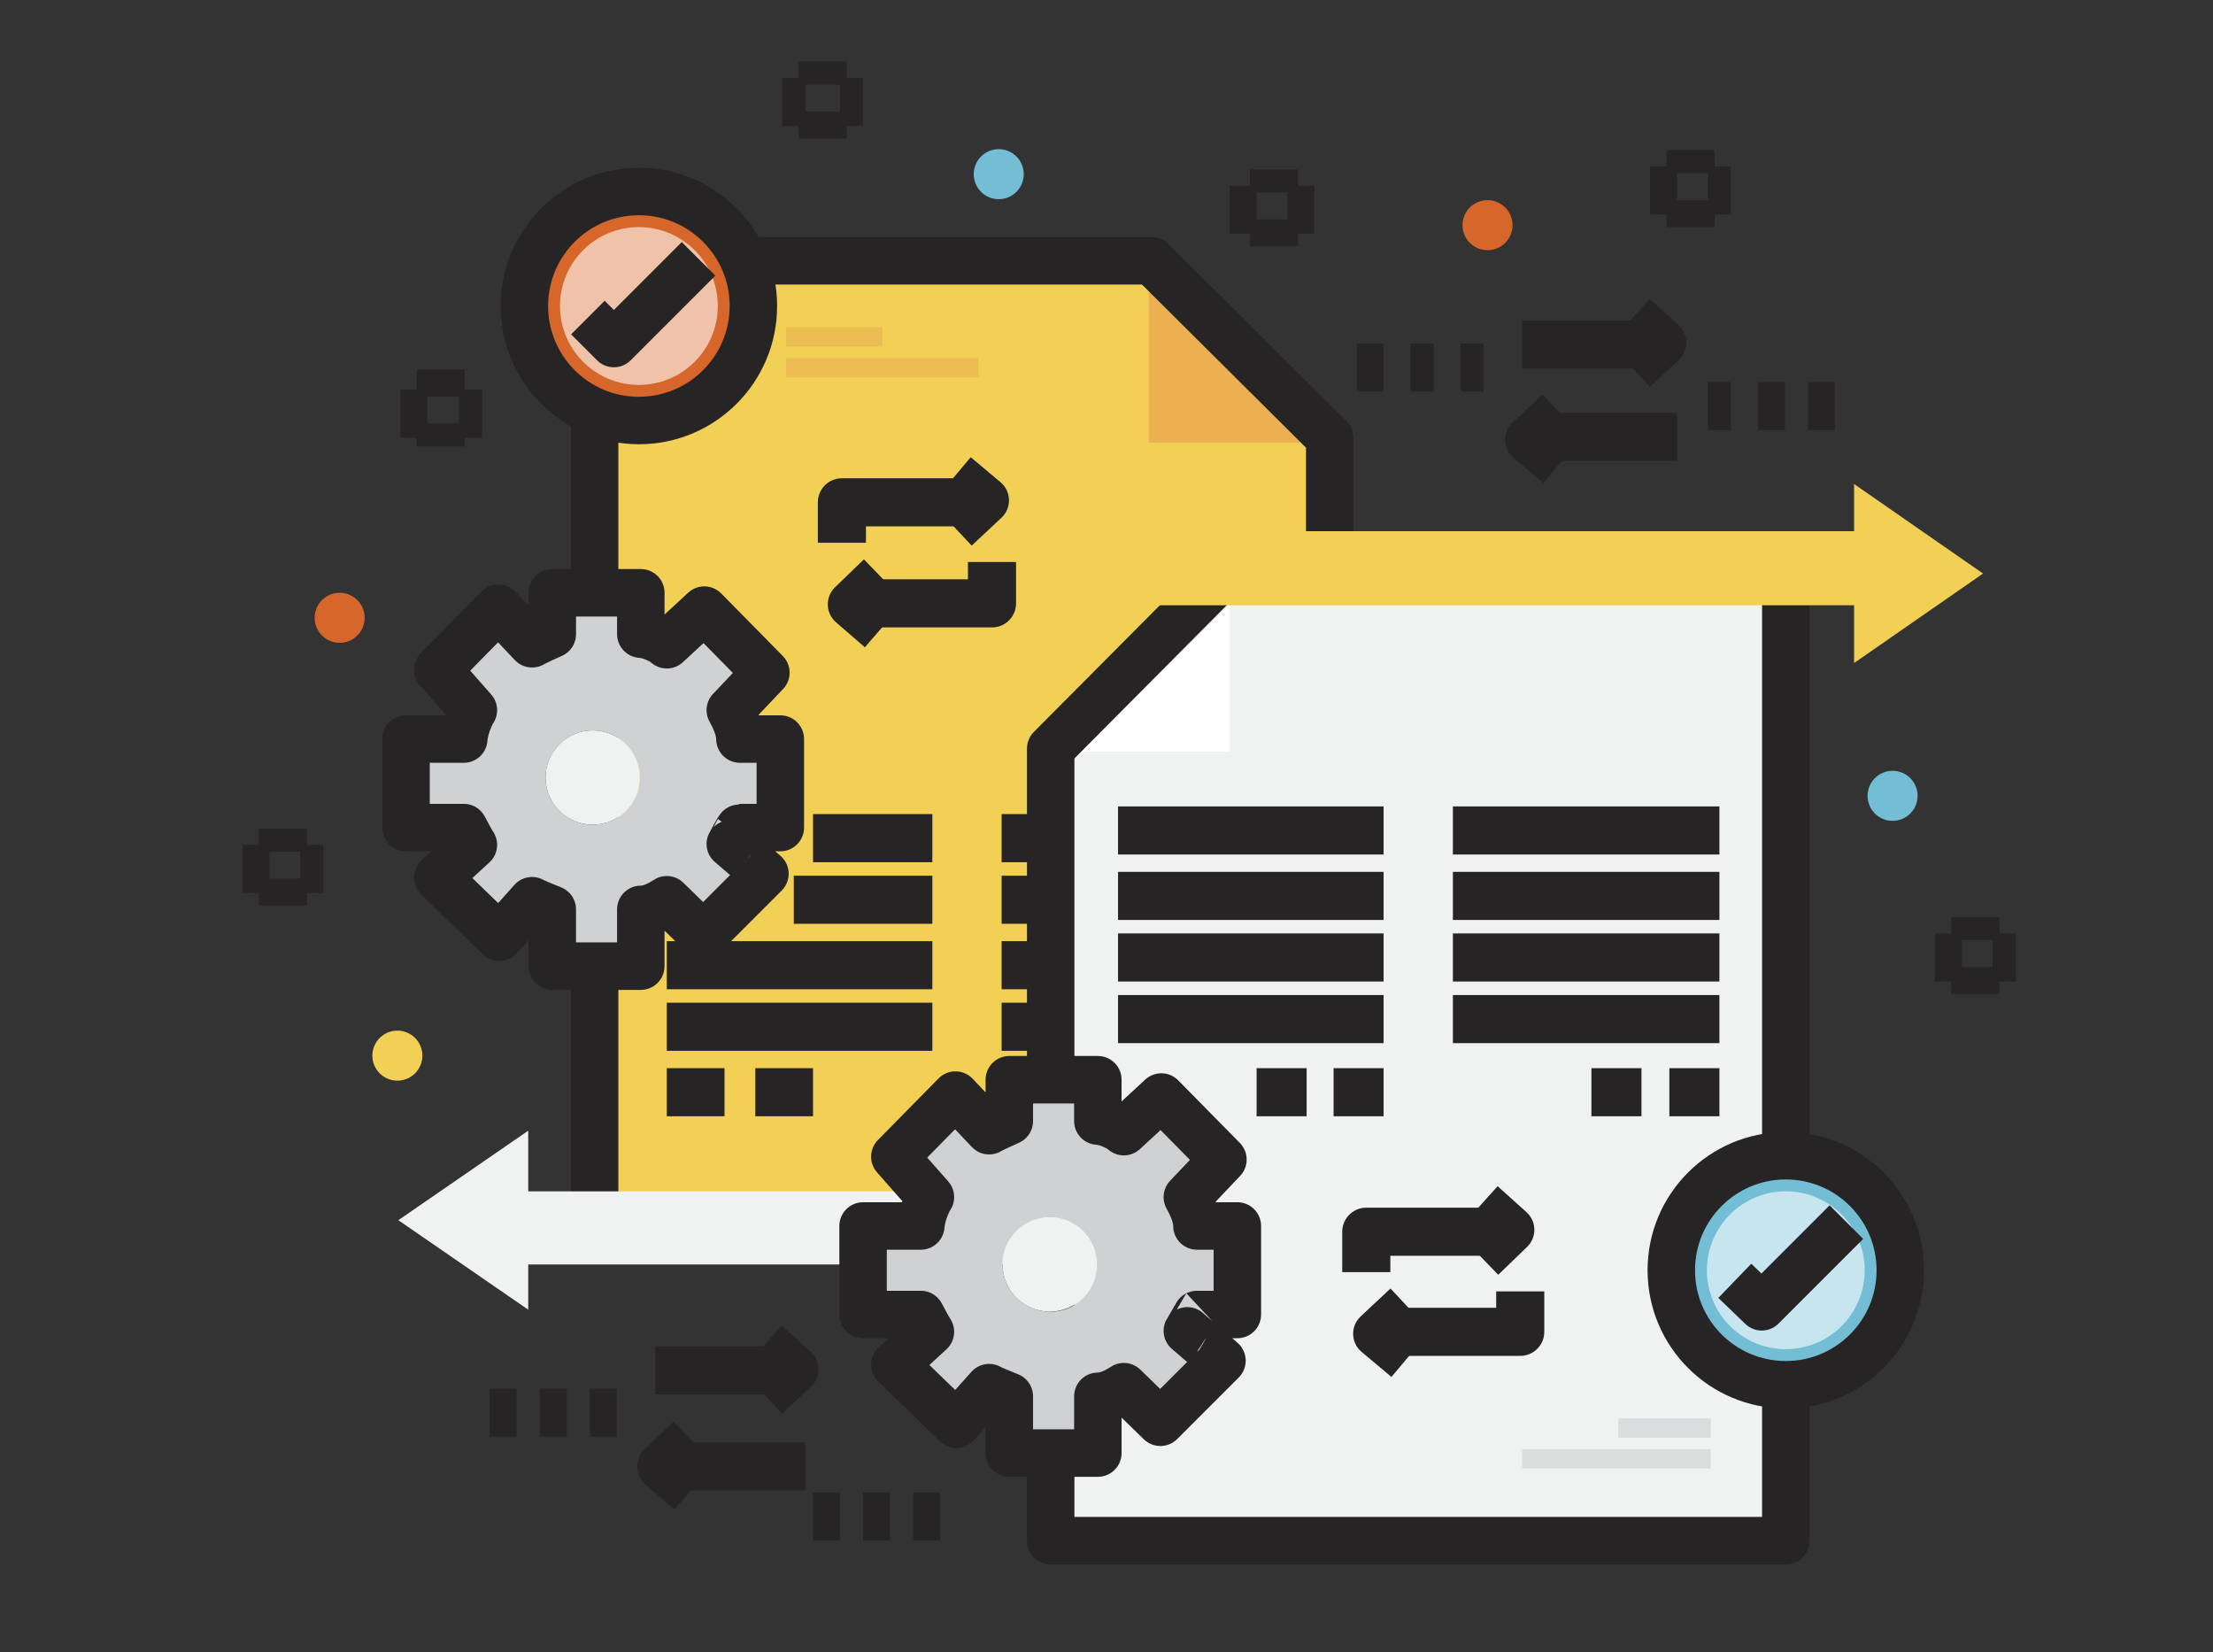 <?xml version="1.0" encoding="utf-8"?>
<!-- Generator: Adobe Illustrator 21.0.0, SVG Export Plug-In . SVG Version: 6.00 Build 0)  -->
<svg version="1.1" xmlns="http://www.w3.org/2000/svg" xmlns:xlink="http://www.w3.org/1999/xlink" x="0px" y="0px"
	 viewBox="0 0 230 171.7" style="enable-background:new 0 0 230 171.7;" xml:space="preserve">
<rect x="0" y="0" width="230" height="171.7" fill="#333333" stroke="none"/>
<style type="text/css">
	.st0{fill:#00BDC8;}
	.st1{fill:#142743;}
	.st2{fill:#22344E;}
	.st3{fill:#FFFFFF;}
	.st4{fill:#F9D53D;}
	.st5{fill:#CF7718;}
	.st6{fill:#023859;}
	.st7{fill:#00A5AF;}
	.st8{fill:#B7BCBC;}
	.st9{fill:#DEDEDE;}
	.st10{fill:#051A37;}
	.st11{opacity:0.3;fill:#051A37;}
	.st12{fill:#EAEAEA;}
	.st13{fill:#898D8D;}
	.st14{fill:#A4D8E5;}
	.st15{fill:none;stroke:#FFFFFF;stroke-miterlimit:10;}
	.st16{opacity:0.2;fill:#22344E;}
	.st17{fill:#CCCCCC;}
	.st18{fill:#DBDBDB;}
	.st19{fill:#BCBCBC;}
	.st20{fill:#D1D1D1;}
	.st21{fill:#FFFFFF;stroke:#000000;stroke-width:0.25;stroke-miterlimit:10;}
	.st22{fill:#ED391B;}
	.st23{fill:#5ACE1D;}
	.st24{fill:none;stroke:#000000;stroke-width:0.25;stroke-miterlimit:10;}
	.st25{fill:#F2D055;}
	.st26{fill:#EBBD52;}
	.st27{fill:#EBB151;}
	.st28{fill:none;stroke:#272425;stroke-width:4.932;stroke-linejoin:round;stroke-miterlimit:10;}
	.st29{fill:none;stroke:#272425;stroke-width:5;stroke-linejoin:round;stroke-miterlimit:10;}
	.st30{fill:#F0F1F1;}
	.st31{fill:#DBDCDD;}
	.st32{fill:#CFD1D2;}
	.st33{fill:#73BED5;}
	.st34{opacity:0.6;}
	.st35{fill:#D66629;}
	.st36{fill:#F1F1F1;}
</style>
<g id="BACKGROUND">
</g>
<g id="OBJECTS">
	<g id="Favoritos">
	</g>
	<g id="Favoritos_1_">
	</g>
	<g id="Favoritos_2_">
	</g>
	<g>
		<g>
			<g>
				<polygon class="st25" points="138.2,45.5 138.2,127.9 61.8,127.9 61.8,27.1 119.7,27.1 				"/>
			</g>
			<g>
				<rect x="81.7" y="34" class="st26" width="10" height="2"/>
				<rect x="81.7" y="37.2" class="st26" width="20" height="2"/>
			</g>
			<polygon class="st27" points="119.4,46 138.2,46 119.4,27.1 			"/>
			<g>
				<polygon class="st28" points="119.7,27.1 61.8,27.1 61.8,127.9 138.2,127.9 138.2,45.5 				"/>
			</g>
			<g>
				<line class="st29" x1="84.5" y1="87.1" x2="96.9" y2="87.1"/>
				<line class="st29" x1="82.5" y1="93.5" x2="96.9" y2="93.5"/>
				<line class="st29" x1="69.3" y1="100.3" x2="96.9" y2="100.3"/>
				<line class="st29" x1="69.3" y1="106.7" x2="96.9" y2="106.7"/>
				<line class="st29" x1="104.1" y1="87.1" x2="131.8" y2="87.1"/>
				<line class="st29" x1="104.1" y1="93.5" x2="131.8" y2="93.5"/>
				<line class="st29" x1="104.1" y1="100.3" x2="131.8" y2="100.3"/>
				<line class="st29" x1="104.1" y1="106.7" x2="131.8" y2="106.7"/>
			</g>
			<line class="st29" x1="69.3" y1="113.5" x2="75.3" y2="113.5"/>
			<line class="st29" x1="78.5" y1="113.5" x2="84.5" y2="113.5"/>
		</g>
		<g>
			<g>
				<polygon class="st30" points="109.2,77.8 109.2,160.1 185.6,160.1 185.6,59.3 127.6,59.3 				"/>
			</g>
			<polygon class="st3" points="127.8,78.1 109.2,78.1 127.8,59.3 			"/>
			<g>
				<polygon class="st28" points="127.6,59.3 185.6,59.3 185.6,160.1 109.2,160.1 109.2,77.8 				"/>
			</g>
			<rect x="168.2" y="147.4" class="st31" width="9.6" height="2"/>
			<rect x="158.2" y="150.6" class="st31" width="19.6" height="2"/>
		</g>
		<g>
			<g>
				<polygon class="st30" points="54.9,123.8 54.9,117.5 41.4,126.8 54.9,136.1 54.9,131.4 118.6,131.4 118.6,123.8 				"/>
			</g>
		</g>
		<g>
			<g>
				<polygon class="st25" points="192.7,62.9 192.7,68.9 206.1,59.6 192.7,50.3 192.7,55.2 109.4,55.2 109.4,62.9 				"/>
			</g>
		</g>
		<g>
			<g id="XMLID_164_">
				<g>
					<path class="st32" d="M128.6,127.4v9.2h-4.2c0,0-1,1.7-1,1.8l3.6,3.1l-6.4,6.4l-3.8-3.7c-0.1,0.1-1.3,1-2.7,1v5.9h-9.2v-5.9
						c0,0-2-0.9-2.1-0.9l-3.4,3.8l-6.4-6.2l3.7-3.4c-0.1-0.1-1-1.8-1-1.8h-6v-9.2h6c0-1.3,0.9-2.8,1-3l-3.7-4.2l6.3-6.4l3.5,3.7
						c0.1-0.1,2.1-1,2.1-1v-4.3h9.2v4.3c1.3,0,2.5,1,2.7,1.1l3.9-3.6l6.4,6.5l-3.7,3.9c0.1,0.1,1,1.6,1,3H128.6z M114,131.4
						c0-2.7-2.2-4.9-4.9-4.9c-2.7,0-4.9,2.2-4.9,4.9c0,2.7,2.2,4.9,4.9,4.9C111.8,136.4,114,134.1,114,131.4z"/>
					<circle class="st30" cx="109.1" cy="131.4" r="4.9"/>
				</g>
				<g>
					<path class="st28" d="M124.4,136.6h4.2v-9.2h-4.2c0-1.3-0.9-2.8-1-3l3.7-3.9l-6.4-6.5l-3.9,3.6c-0.1-0.1-1.3-1-2.7-1.1v-4.3
						h-9.2v4.3c0,0-2,0.9-2.1,1l-3.5-3.7l-6.3,6.4l3.7,4.2c-0.1,0.1-0.9,1.6-1,3h-6v9.2h6c0,0,0.9,1.7,1,1.8l-3.7,3.4l6.4,6.2
						l3.4-3.8c0.1,0.1,2.1,0.9,2.1,0.9v5.9h9.2v-5.9c1.3,0,2.5-0.9,2.7-1l3.8,3.7l6.4-6.4l-3.6-3.1
						C123.4,138.3,124.4,136.6,124.4,136.6z"/>
				</g>
			</g>
		</g>
		<g>
			<g id="XMLID_165_">
				<g>
					<path class="st32" d="M81.1,76.8V86h-4.2c0,0-1,1.7-1,1.8l3.6,3.1L73,97.3l-3.8-3.7c-0.1,0.1-1.3,1-2.7,1v5.9h-9.2v-5.9
						c0,0-2-0.9-2.1-0.9l-3.4,3.8l-6.4-6.2l3.7-3.4c-0.1-0.1-1-1.8-1-1.8h-6v-9.2h6c0-1.3,0.9-2.8,1-3l-3.7-4.2l6.3-6.4l3.5,3.7
						c0.1-0.1,2.1-1,2.1-1v-4.3h9.2v4.3c1.3,0,2.5,1,2.7,1.1l3.9-3.6l6.4,6.5l-3.7,3.9c0.1,0.1,1,1.6,1,3H81.1z M66.5,80.8
						c0-2.7-2.2-4.9-4.9-4.9c-2.7,0-4.9,2.2-4.9,4.9c0,2.7,2.2,4.9,4.9,4.9C64.3,85.7,66.5,83.5,66.5,80.8z"/>
					<circle class="st30" cx="61.6" cy="80.8" r="4.9"/>
				</g>
				<g>
					<path class="st28" d="M76.9,86h4.2v-9.2h-4.2c0-1.3-0.9-2.8-1-3l3.7-3.9l-6.4-6.5L69.3,67c-0.1-0.1-1.3-1-2.7-1.1v-4.3h-9.2
						v4.3c0,0-2,0.9-2.1,1l-3.5-3.7l-6.3,6.4l3.7,4.2c-0.1,0.1-0.9,1.6-1,3h-6V86h6c0,0,0.9,1.7,1,1.8l-3.7,3.4l6.4,6.2l3.4-3.8
						c0.1,0.1,2.1,0.9,2.1,0.9v5.9h9.2v-5.9c1.3,0,2.5-0.9,2.7-1l3.8,3.7l6.4-6.4l-3.6-3.1C75.9,87.7,76.8,86,76.9,86z"/>
				</g>
			</g>
		</g>
		<g>
			<g>
				<polyline class="st28" points="169.8,32.9 172.8,35.6 169.8,38.4 				"/>
				<line class="st29" x1="172.7" y1="35.8" x2="158.2" y2="35.8"/>
			</g>
			<g>
				<polyline class="st28" points="162,48.3 158.9,45.7 162,42.8 				"/>
				<line class="st29" x1="159" y1="45.4" x2="174.3" y2="45.4"/>
			</g>
		</g>
		<g>
			<g>
				<polyline class="st28" points="79.6,139.6 82.6,142.3 79.6,145.1 				"/>
				<line class="st29" x1="82.5" y1="142.4" x2="68.1" y2="142.4"/>
			</g>
			<g>
				<polyline class="st28" points="71.7,155 68.7,152.4 71.7,149.5 				"/>
				<line class="st29" x1="68.9" y1="152.4" x2="83.7" y2="152.4"/>
			</g>
		</g>
		<g>
			<line class="st29" x1="141" y1="38.2" x2="143.8" y2="38.2"/>
			<line class="st29" x1="146.6" y1="38.2" x2="149" y2="38.2"/>
			<line class="st29" x1="151.8" y1="38.2" x2="154.2" y2="38.2"/>
		</g>
		<g>
			<line class="st29" x1="177.5" y1="42.2" x2="179.9" y2="42.2"/>
			<line class="st29" x1="182.7" y1="42.2" x2="185.5" y2="42.2"/>
			<line class="st29" x1="187.9" y1="42.2" x2="190.7" y2="42.2"/>
		</g>
		<g>
			<line class="st29" x1="84.5" y1="157.6" x2="87.3" y2="157.6"/>
			<line class="st29" x1="89.7" y1="157.6" x2="92.5" y2="157.6"/>
			<line class="st29" x1="94.9" y1="157.6" x2="97.7" y2="157.6"/>
		</g>
		<g>
			<line class="st29" x1="50.9" y1="146.8" x2="53.7" y2="146.8"/>
			<line class="st29" x1="56.1" y1="146.8" x2="58.9" y2="146.8"/>
			<line class="st29" x1="61.3" y1="146.8" x2="64.1" y2="146.8"/>
		</g>
		<line class="st29" x1="116.2" y1="86.3" x2="143.8" y2="86.3"/>
		<line class="st29" x1="116.2" y1="93.1" x2="143.8" y2="93.1"/>
		<line class="st29" x1="116.2" y1="99.5" x2="143.8" y2="99.5"/>
		<line class="st29" x1="116.2" y1="105.9" x2="143.8" y2="105.9"/>
		<line class="st29" x1="151" y1="86.3" x2="178.7" y2="86.3"/>
		<line class="st29" x1="151" y1="93.1" x2="178.7" y2="93.1"/>
		<line class="st29" x1="151" y1="99.5" x2="178.7" y2="99.5"/>
		<line class="st29" x1="151" y1="105.9" x2="178.7" y2="105.9"/>
		<g>
			<g id="XMLID_166_">
				<g>
					<circle class="st33" cx="185.6" cy="132" r="11.9"/>
				</g>
				<g class="st34">
					<circle class="st3" cx="185.6" cy="132" r="8.2"/>
				</g>
				<g>
					<circle class="st28" cx="185.6" cy="132" r="11.9"/>
				</g>
			</g>
			<polyline class="st28" points="180.3,133.1 183.1,135.8 191.9,127 			"/>
		</g>
		<g>
			<g id="XMLID_167_">
				<g>
					<circle class="st35" cx="66.4" cy="31.8" r="11.9"/>
				</g>
				<g class="st34">
					<circle class="st3" cx="66.4" cy="31.8" r="8.2"/>
				</g>
				<g>
					<circle class="st28" cx="66.4" cy="31.8" r="11.9"/>
				</g>
			</g>
			<polyline class="st28" points="61.1,33 63.8,35.7 72.6,26.9 			"/>
		</g>
		<line class="st29" x1="178.7" y1="113.5" x2="173.5" y2="113.5"/>
		<line class="st29" x1="170.6" y1="113.5" x2="165.4" y2="113.5"/>
		<line class="st29" x1="143.8" y1="113.5" x2="138.6" y2="113.5"/>
		<line class="st29" x1="135.8" y1="113.5" x2="130.6" y2="113.5"/>
		<circle class="st33" cx="196.7" cy="82.7" r="2.6"/>
		<circle class="st25" cx="41.3" cy="109.7" r="2.6"/>
		<circle class="st35" cx="154.6" cy="23.4" r="2.6"/>
		<circle class="st33" cx="103.8" cy="18.1" r="2.6"/>
		<circle class="st35" cx="35.3" cy="64.2" r="2.6"/>
		<g>
			<line class="st29" x1="132.4" y1="17.6" x2="132.4" y2="20"/>
			<line class="st29" x1="132.4" y1="22.8" x2="132.4" y2="25.6"/>
			<line class="st29" x1="127.8" y1="21.8" x2="130.6" y2="21.8"/>
			<line class="st29" x1="133.8" y1="21.8" x2="136.6" y2="21.8"/>
		</g>
		<g>
			<line class="st29" x1="175.7" y1="15.6" x2="175.7" y2="18"/>
			<line class="st29" x1="175.7" y1="20.8" x2="175.7" y2="23.6"/>
			<line class="st29" x1="171.5" y1="19.8" x2="174.3" y2="19.8"/>
			<line class="st29" x1="177.5" y1="19.8" x2="179.9" y2="19.8"/>
		</g>
		<g>
			<line class="st29" x1="205.3" y1="95.3" x2="205.3" y2="97.7"/>
			<line class="st29" x1="205.3" y1="100.5" x2="205.3" y2="103.3"/>
			<line class="st29" x1="201.1" y1="99.5" x2="203.9" y2="99.5"/>
			<line class="st29" x1="207.1" y1="99.5" x2="209.5" y2="99.5"/>
		</g>
		<g>
			<line class="st29" x1="29.4" y1="86.1" x2="29.4" y2="88.5"/>
			<line class="st29" x1="29.4" y1="91.3" x2="29.4" y2="94.1"/>
			<line class="st29" x1="25.2" y1="90.3" x2="28" y2="90.3"/>
			<line class="st29" x1="31.2" y1="90.3" x2="33.6" y2="90.3"/>
		</g>
		<g>
			<line class="st29" x1="45.8" y1="38.4" x2="45.8" y2="41.2"/>
			<line class="st29" x1="45.8" y1="44" x2="45.8" y2="46.4"/>
			<line class="st29" x1="41.6" y1="43" x2="44.4" y2="43"/>
			<line class="st29" x1="47.7" y1="43" x2="50.1" y2="43"/>
		</g>
		<g>
			<line class="st29" x1="85.5" y1="6.4" x2="85.5" y2="8.8"/>
			<line class="st29" x1="85.5" y1="11.6" x2="85.5" y2="14.4"/>
			<line class="st29" x1="81.3" y1="10.6" x2="83.7" y2="10.6"/>
			<line class="st29" x1="87.3" y1="10.6" x2="89.7" y2="10.6"/>
		</g>
		<g>
			<g>
				<polyline class="st28" points="99.3,49.4 102.4,52 99.3,54.9 				"/>
				<polyline class="st29" points="102.1,52.2 87.5,52.2 87.5,56.4 				"/>
			</g>
			<g>
				<polyline class="st28" points="91.5,65.4 88.5,62.8 91.5,59.9 				"/>
				<polyline class="st29" points="88.5,62.7 103.1,62.7 103.1,58.4 				"/>
			</g>
		</g>
		<g>
			<g>
				<polyline class="st28" points="154,125.1 157,127.8 154,130.7 				"/>
				<polyline class="st29" points="157,128 142,128 142,132.2 				"/>
			</g>
			<g>
				<polyline class="st28" points="146.2,141.2 143.1,138.6 146.2,135.7 				"/>
				<polyline class="st29" points="143,138.4 158,138.4 158,134.2 				"/>
			</g>
		</g>
	</g>
</g>
<g id="DESIGNED_BY_FREEPIK">
	<g id="Favoritos_3_">
	</g>
	<g id="Favoritos_4_">
	</g>
	<g id="Favoritos_5_">
	</g>
</g>
</svg>
